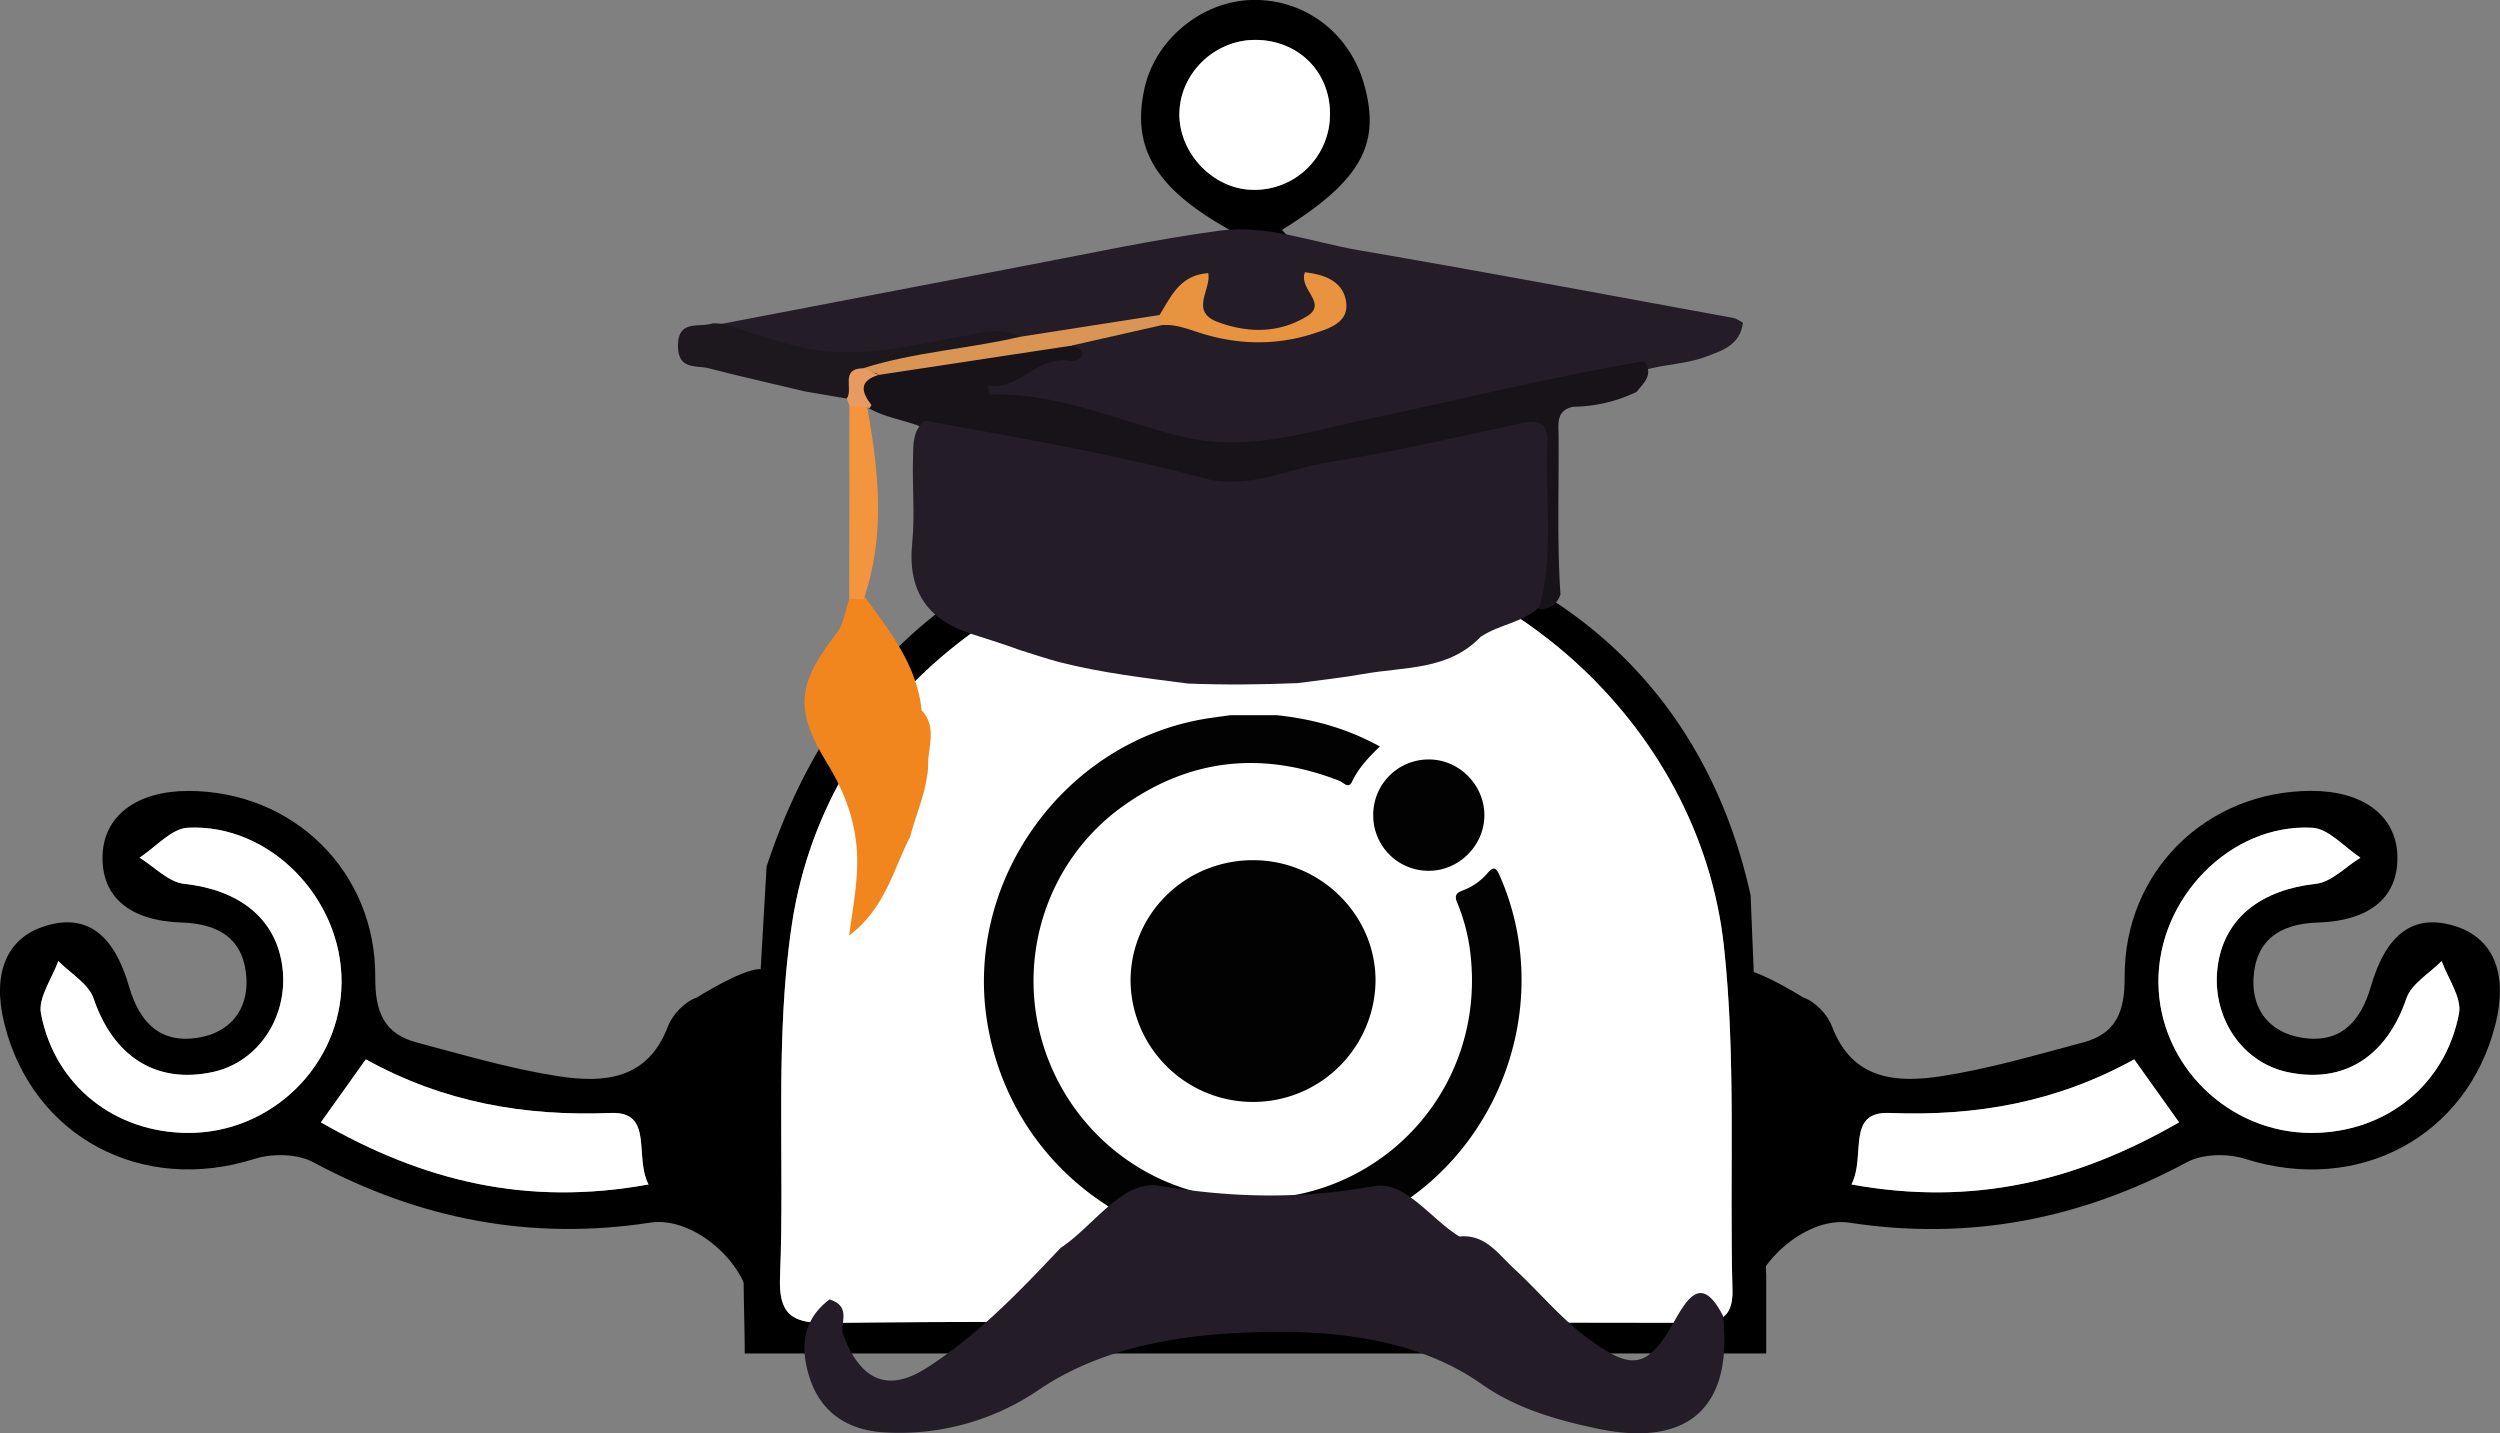 <svg xmlns="http://www.w3.org/2000/svg" viewBox="0 0 1488.75 853.59"><rect x="0" y="0" width="1488.75" height="853.59" fill="#808080" stroke="none"/><defs><style>.cls-1{fill:#fff;}.cls-2{fill:#020203;}.cls-3{fill:#241c27;}.cls-4{fill:#241d28;}.cls-5{fill:#181219;}.cls-6{fill:#1c181d;}.cls-7{fill:#e7933f;}.cls-8{fill:#da9554;}.cls-9{fill:#f1861f;}.cls-10{fill:#f3953e;}.cls-11{fill:#e79a61;}</style></defs><g id="Calque_2" data-name="Calque 2"><g id="Calque_1-2" data-name="Calque 1"><path d="M446.71,779.71c-.19-26.22-33.28-55.65-59.36-51.65-71.19,10.93-137.6-2-200.89-36-9.38-5-24.24-5.3-34.72-2C84.49,711.49,19.41,677,2.61,609.67-4.92,579.52,4,558.34,27.23,551.34c24-7.25,40.41,4.34,49.63,36.16,6.14,21.17,18.33,34.26,41.45,30.4,18.49-3.09,29.26-16.26,28.46-34.73-1-22.9-15.17-33-38.13-33.78-32.1-1-48.49-15.73-47.55-40.36C62,485.64,81.64,471,112.15,471c62.31,0,111.71,47.85,111.32,110.95-.13,20.55,5.12,33.67,24.77,38.87,28,7.41,55.92,15.72,84.42,20.09,26.7,4.1,53,2.35,65.15-29.77,2.64-7,10.11-14.75,17.06-17.08,0,0,37.25-23.46,41.41-15.15S446.71,779.71,446.71,779.71ZM112,674.65c49.65.16,90.94-40.31,91.37-89.53.44-50-42.68-94.72-91.54-92.2-9.86.51-19.18,11.61-28.75,17.83,8.83,5.41,17.25,14.53,26.56,15.55,32.08,3.52,53.82,19.84,58.23,47.62,4.8,30.22-13.36,58.56-41.34,64.52-33.89,7.21-59.12-9.51-70.83-43.85-3-8.8-13.77-14.94-21-22.3-3.7,10.47-12.11,21.83-10.32,31.26C32.62,646.68,68.59,674.52,112,674.65Zm274.19,30.69c-8.79-16.85,3.48-43.57-22.59-42.53-51.37,2-99.47-6.32-145.77-31.93l-26.74,37.5C252,703.39,313.65,718.53,386.21,705.34Z"/><path d="M456.51,516c38.93-117.68,120-188.36,242-211.51,11.54-2.19,23.16-3.93,37.85-6.41,0-29.39.12-58.35-.18-87.31,0-3.2-1.73-8.43-4-9.27-36.81-13.88-8.56-21.6,4.3-29.95-27-16.76-27.24-21.38-3.54-34.26-44.95-25-59.48-49.23-51.24-85.31C688.32,23.4,715.42,1.07,744.85,0,776.15-1,803.23,18.9,812.14,49.61c10.53,36.3-1.71,58-48.71,87.3,4.83,5.7,14.31,12.26,13.5,17.1-1,6.18-10.38,11-17.3,17.45,11.81,8.89,36.92,19.07,1.39,31.19-1.92.66-2.93,6.44-3,9.86-.23,28.1-.13,56.21-.13,76.18,54,20.68,105.79,34,150.86,59.23,71.51,40.05,116.08,105,133.73,185.24L1051.78,760c0,14.51,0,29,0,46H443.48c0-24.28-1.64-47.85.43-71.1ZM746.88,787.38v.23q130,0,260.06.1c13.91,0,25.25-.28,24.74-19.54-1.84-68.29,2.29-137.14-5.11-204.77C1012,430.2,892,324.24,760.18,321.36c-142.59-3.12-267.82,92.13-288.55,228.73-10.44,68.76-4.26,140-7.11,210-.9,21.93,6.32,28,27.78,27.73C577.15,786.74,662,787.38,746.88,787.38Zm1.25-763.6c-24.78-.35-45.82,20.06-45.79,44.42,0,23.2,20,44.09,42.9,44.82A44.92,44.92,0,0,0,792,69.44C792.86,43.8,774,24.15,748.13,23.78Z"/><path class="cls-1" d="M112,674.65c-43.43-.13-79.4-28-87.6-71.1-1.79-9.43,6.62-20.79,10.32-31.26,7.21,7.36,18,13.5,21,22.3,11.71,34.34,36.94,51.06,70.83,43.85,28-6,46.14-34.3,41.34-64.52-4.41-27.78-26.15-44.1-58.23-47.62-9.31-1-17.73-10.14-26.56-15.55,9.57-6.22,18.89-17.32,28.75-17.83,48.86-2.52,92,42.21,91.54,92.2C203,634.34,161.67,674.81,112,674.65Z"/><path class="cls-1" d="M386.21,705.34c-72.56,13.19-134.23-2-195.1-37l26.74-37.5c46.3,25.61,94.4,34,145.77,31.93C389.69,661.77,377.42,688.49,386.21,705.34Z"/><path class="cls-1" d="M746.88,787.38c-84.86,0-169.73-.64-254.58.44-21.46.27-28.68-5.8-27.78-27.73,2.85-70-3.33-141.24,7.11-210,20.73-136.6,146-231.85,288.55-228.73C892,324.24,1012,430.2,1026.57,563.4c7.4,67.63,3.27,136.48,5.11,204.77.51,19.26-10.83,19.57-24.74,19.54q-130-.3-260.06-.1Z"/><path class="cls-1" d="M748.13,23.78c25.87.37,44.73,20,43.82,45.66A44.92,44.92,0,0,1,745.24,113c-22.89-.73-42.87-21.62-42.9-44.82C702.31,43.84,723.35,23.43,748.13,23.78Z"/><path class="cls-2" d="M732.7,425.89l27.55,0c21.46,2.26,41.9,7.83,61.45,18.65-6.79,6.53-12.76,12.86-16.59,21-2.11,4.49-5.16.35-7.37-.51-45.65-17.87-88.91-13.51-128.86,14.92-43.58,31-62.82,86.28-49,137.63,13.93,51.79,58,89.78,110.9,95.59,84.45,9.28,154-59.72,145-143.89a111.29,111.29,0,0,0-8-31.68c-1.64-3.86-.92-5.74,3-7.21A36.15,36.15,0,0,0,885.78,520c3.85-4.57,5.3-3,7.34,1.56,31.64,71.8,3.58,158.63-64.45,199-96.73,57.37-220.09,1.53-240.26-108.76C572.63,525.54,634,440.14,720.78,427.57,724.75,427,728.73,426.45,732.7,425.89Z"/><path class="cls-2" d="M746.4,512.24c40.07.08,73,32.76,72.73,72.13a72.95,72.95,0,0,1-145.89-.62C673.5,543.89,706,512.15,746.4,512.24Z"/><path class="cls-2" d="M817.76,485.48a32.94,32.94,0,0,1,32.89-33.22c18-.17,33.25,15,33.3,33.09s-15.14,33.27-33.17,33.21A32.93,32.93,0,0,1,817.76,485.48Z"/><path d="M1032.48,578.88c4.15-8.31,41.41,15.15,41.41,15.15,6.95,2.33,14.42,10.09,17,17.08,12.11,32.12,38.46,33.87,65.16,29.77,28.5-4.37,56.44-12.68,84.41-20.09,19.66-5.2,24.9-18.32,24.77-38.87-.39-63.1,49-111,111.32-110.95,30.52,0,50.18,14.67,51.07,38.06.93,24.63-15.46,39.33-47.56,40.36-22.95.73-37.14,10.88-38.13,33.78-.79,18.47,10,31.64,28.46,34.73,23.13,3.86,35.32-9.23,41.45-30.4,9.23-31.82,25.62-43.41,49.64-36.16,23.21,7,32.14,28.18,24.62,58.33C1469.34,677,1404.26,711.49,1337,690.11c-10.48-3.34-25.34-3.08-34.72,2-63.29,34-129.7,46.92-200.9,36-26.07-4-59.16,25.43-59.36,51.65C1042,779.71,1028.32,587.19,1032.48,578.88Zm431.85,24.67c1.79-9.43-6.61-20.79-10.32-31.26-7.2,7.36-18,13.5-21,22.3-11.7,34.34-36.93,51.06-70.82,43.85-28-6-46.15-34.3-41.34-64.52,4.41-27.78,26.14-44.1,58.23-47.62,9.3-1,17.72-10.14,26.55-15.55-9.57-6.22-18.88-17.32-28.75-17.83-48.86-2.52-92,42.21-91.54,92.2.43,49.22,41.73,89.69,91.37,89.53C1420.17,674.52,1456.13,646.68,1464.33,603.55Zm-166.69,64.83-26.73-37.5c-46.3,25.61-94.4,34-145.78,31.93-26.06-1-13.79,25.68-22.59,42.53C1175.1,718.53,1236.78,703.39,1297.64,668.38Z"/><path class="cls-1" d="M1376.73,674.65c43.44-.13,79.4-28,87.6-71.1,1.79-9.43-6.61-20.79-10.32-31.26-7.2,7.36-18,13.5-21,22.3-11.7,34.34-36.93,51.06-70.82,43.85-28-6-46.15-34.3-41.34-64.52,4.41-27.78,26.14-44.1,58.23-47.62,9.3-1,17.72-10.14,26.55-15.55-9.57-6.22-18.88-17.32-28.75-17.83-48.86-2.52-92,42.21-91.54,92.2C1285.79,634.34,1327.09,674.81,1376.73,674.65Z"/><path class="cls-1" d="M1102.54,705.34c72.56,13.19,134.24-2,195.1-37l-26.73-37.5c-46.3,25.61-94.4,34-145.78,31.93C1099.07,661.77,1111.34,688.49,1102.54,705.34Z"/><path class="cls-3" d="M430.14,192.8Q520.91,175.39,611.67,158c38.24-7.24,76.36-15.53,114.89-20.67,27.9-3.72,55,6.94,82.32,11.63,74.54,12.78,148.87,26.75,223.27,40.36,2,.37,3.86,1.86,5.78,2.83-1.62,13.31-12.37,16.71-22.55,20.44-11.6,4.25-24.16,4.32-36,7.74-65.5,12.81-130.76,26.78-195.6,42.53-41.51,10.09-81.5,6.2-121.16-7.51-19.47-6.72-38.89-13.09-60-12.51-7.07.2-16.32.13-18.24-8.69s8-8.29,12.83-12c10.85-8.34,22.14-13.48,36.17-11.57,4.43.61,6.7-1.74,4.08-6.54,15.64-11,34.25-8.95,51.63-12.07,10.15-5.37,19.65-2.77,29.27,2,18.15,8.95,37.35,6.64,55.67,2.07,8.16-2,20.87-5.4,16.09-25.8-4,14.44-7.7,24.44-18.94,26.3-10.74,1.77-21.53,4.36-32.62,2.69-14.53-2.17-27.63-6-28-26.5-8.79,6-12.36,16.17-21.81,18.74-26.91,2-52.4,11.86-79.25,14-18.59-5.22-36.23,1.43-54.25,4.18-32.21,4.93-64.5,10.59-96.57-1.45C448.43,204.37,437.6,201.79,430.14,192.8Z"/><path class="cls-4" d="M631.6,743.11c19.65-12.91,36.74-40.62,58.59-37,43.51,7.29,84.73,8.06,128.15.23,18.36-3.32,33.66,19.62,50.73,30,15.43-1.53,23.11,10.45,32.48,19.06,14.88,13.67,27.74,29.56,44.07,41.62,26.66,19.67,35.65,17.9,51.7-10.66,8.72-15.53,16.74-26,28.71-2.82,6.09,54.13-20.29,78.4-73.87,67.39-24.66-5.08-49.32-12.19-69.85-26.69-39-27.58-89.72-31.86-128.75-31.06-42.23.87-93.86,6.38-135.41,34.76a146.87,146.87,0,0,1-92,25c-21-1.25-36.86-11.49-43.68-31.51-6-17.58-5.29-35,11.51-47.6,13.72,4.27,5.68,14.61,8.26,21.34,9.51,24.9,24.9,35.2,49.39,19.53C582.08,795.25,607,769.22,631.6,743.11Z"/><path class="cls-5" d="M637.69,205.88c13.14,3.38,4,9.85,0,9.07-19.94-3.92-30.61,18-49.55,14.5a51.6,51.6,0,0,0,1,5.61c40.48-1.65,76.95,15.84,115,25,39.35,9.44,75.49-3.21,112.25-10.88,54.21-11.33,108-24.88,162.62-34.06,6,7.9-.16,12.85-4.42,18.26a89.66,89.66,0,0,1-37.76,8.85c-10.31,2.06-8.76,10.22-8.7,17.36.25,31.46-1,62.94,1.13,94.38-1.94,5.55-5.84,8.57-11.7,9-8.7-2.63-5.27-9.28-4.37-14.56,3.85-22.72.91-45.62,2.21-68.37,1-16.78-5.25-23-22.12-19.21-43.11,9.6-86.73,16.77-129.67,27.12-13.86,3.34-27.82,6.23-41.47,3.07-56.58-13.1-114-22.07-170.52-35.58-11.15-5.17-23.8-6.27-34.58-12.54-8.73-10.41-8-18.69,5.44-24.08,33.15-8.35,67.46-9.68,100.89-16.42C628.36,201.37,633.58,202,637.69,205.88Z"/><path class="cls-6" d="M504.27,237.35l-25-4.27c-19-4.54-38.14-8.84-57.08-13.75-7.47-1.93-18.24,1.16-18.45-13-.24-15.9,11.83-11.33,19.9-13.54,2-.56,4.33,0,6.51,0,14.41,4.42,28.68,9.37,43.26,13.15,34.68,9,68.51,0,102.34-6.19,10.85-2,21.31-4.67,31.79.8-14,12.75-32.69,9.05-49,13.06a268.57,268.57,0,0,1-40.34,6.95C508.56,222,512.44,234.69,504.27,237.35Z"/><path class="cls-7" d="M690.52,187.56c6.82-10.81,11.84-23.68,29-24.91,1.85,9.9-11.28,22.93,5.87,29.19,18.3,6.68,36.21,6.55,52.72-3.38,13-7.84-4.93-16.07-1.05-26.31,11.25,1.26,22.24,5,24.44,16.88,2.43,13.12-10.21,16.68-19.64,19.71-22.18,7.12-44.85,6.58-66.94-.39-7.71-2.43-15-5.47-23.2-4.71A4.56,4.56,0,0,1,690.52,187.56Z"/><path class="cls-8" d="M690.52,187.56l1.2,6.08-54,12.24L523.22,223.27c-2.55-2.5-7.15-.26-9.17-4,30.47-9.65,62.52-11.49,93.48-18.73Z"/><path class="cls-9" d="M542,498.29c-10.07,19.56-14.77,42.46-36.38,58.89,2.7-19.51,5.94-35.86,4.5-52.54-1.54-17.94-7.73-33.89-17.11-49.33-20.16-33.19-18.4-47.51,5.3-78.41,4.17-5.44,5.05-13.41,7.45-20.21,2.8-2.51,5.92-2.66,9.24-1.25,15,20.67,31.08,40.79,33.82,67.58,9.64,10.21,3.5,22.21,3.86,33.52a35.14,35.14,0,0,1-.68,6C550.22,474.94,545.06,486.33,542,498.29Z"/><path class="cls-10" d="M514.28,356.78l-8.57-.09.09-115.17c4.27-2.57,8-2.52,10.87,2.14C523.33,281.53,527.37,319.33,514.28,356.78Z"/><path class="cls-11" d="M515.77,242.6l-10-1.08c-.5-1.39-1-2.78-1.52-4.17,4.08-5.57-4.23-17.86,9.77-18.06l9.17,4c-11.84,3.54-10.28,10.22-4.2,17.95L517.86,243Z"/><path class="cls-3" d="M917,361.09c-9.86,9.8-24.32,10.67-35.34,18.2C862.48,399.37,836,397,811.9,401.35c-12.93,2.34-26.16,3.66-39.27,5.45-21.8.91-43.59,1.12-65.37.24-25.6-3.35-51.28-6.32-76.37-12.74-8-2.1-15.84-4.83-23.77-7.26-9-3.37-18.27-6.16-27.46-9.16-27-8.25-39.34-25.6-36.44-54.48,1.68-16.74,0-33.78.48-50.67.22-8-.28-16.39,7-22.26,55.87,10.22,111.88,19.69,166.82,34.46,25.47,6.84,48.92-5.66,73.14-9.56,38.17-6.14,76-14.79,113.76-23.06,10.92-2.38,17.6-1.36,17.07,11.57C920.12,296.29,925.32,329,917,361.09Z"/></g></g></svg>
